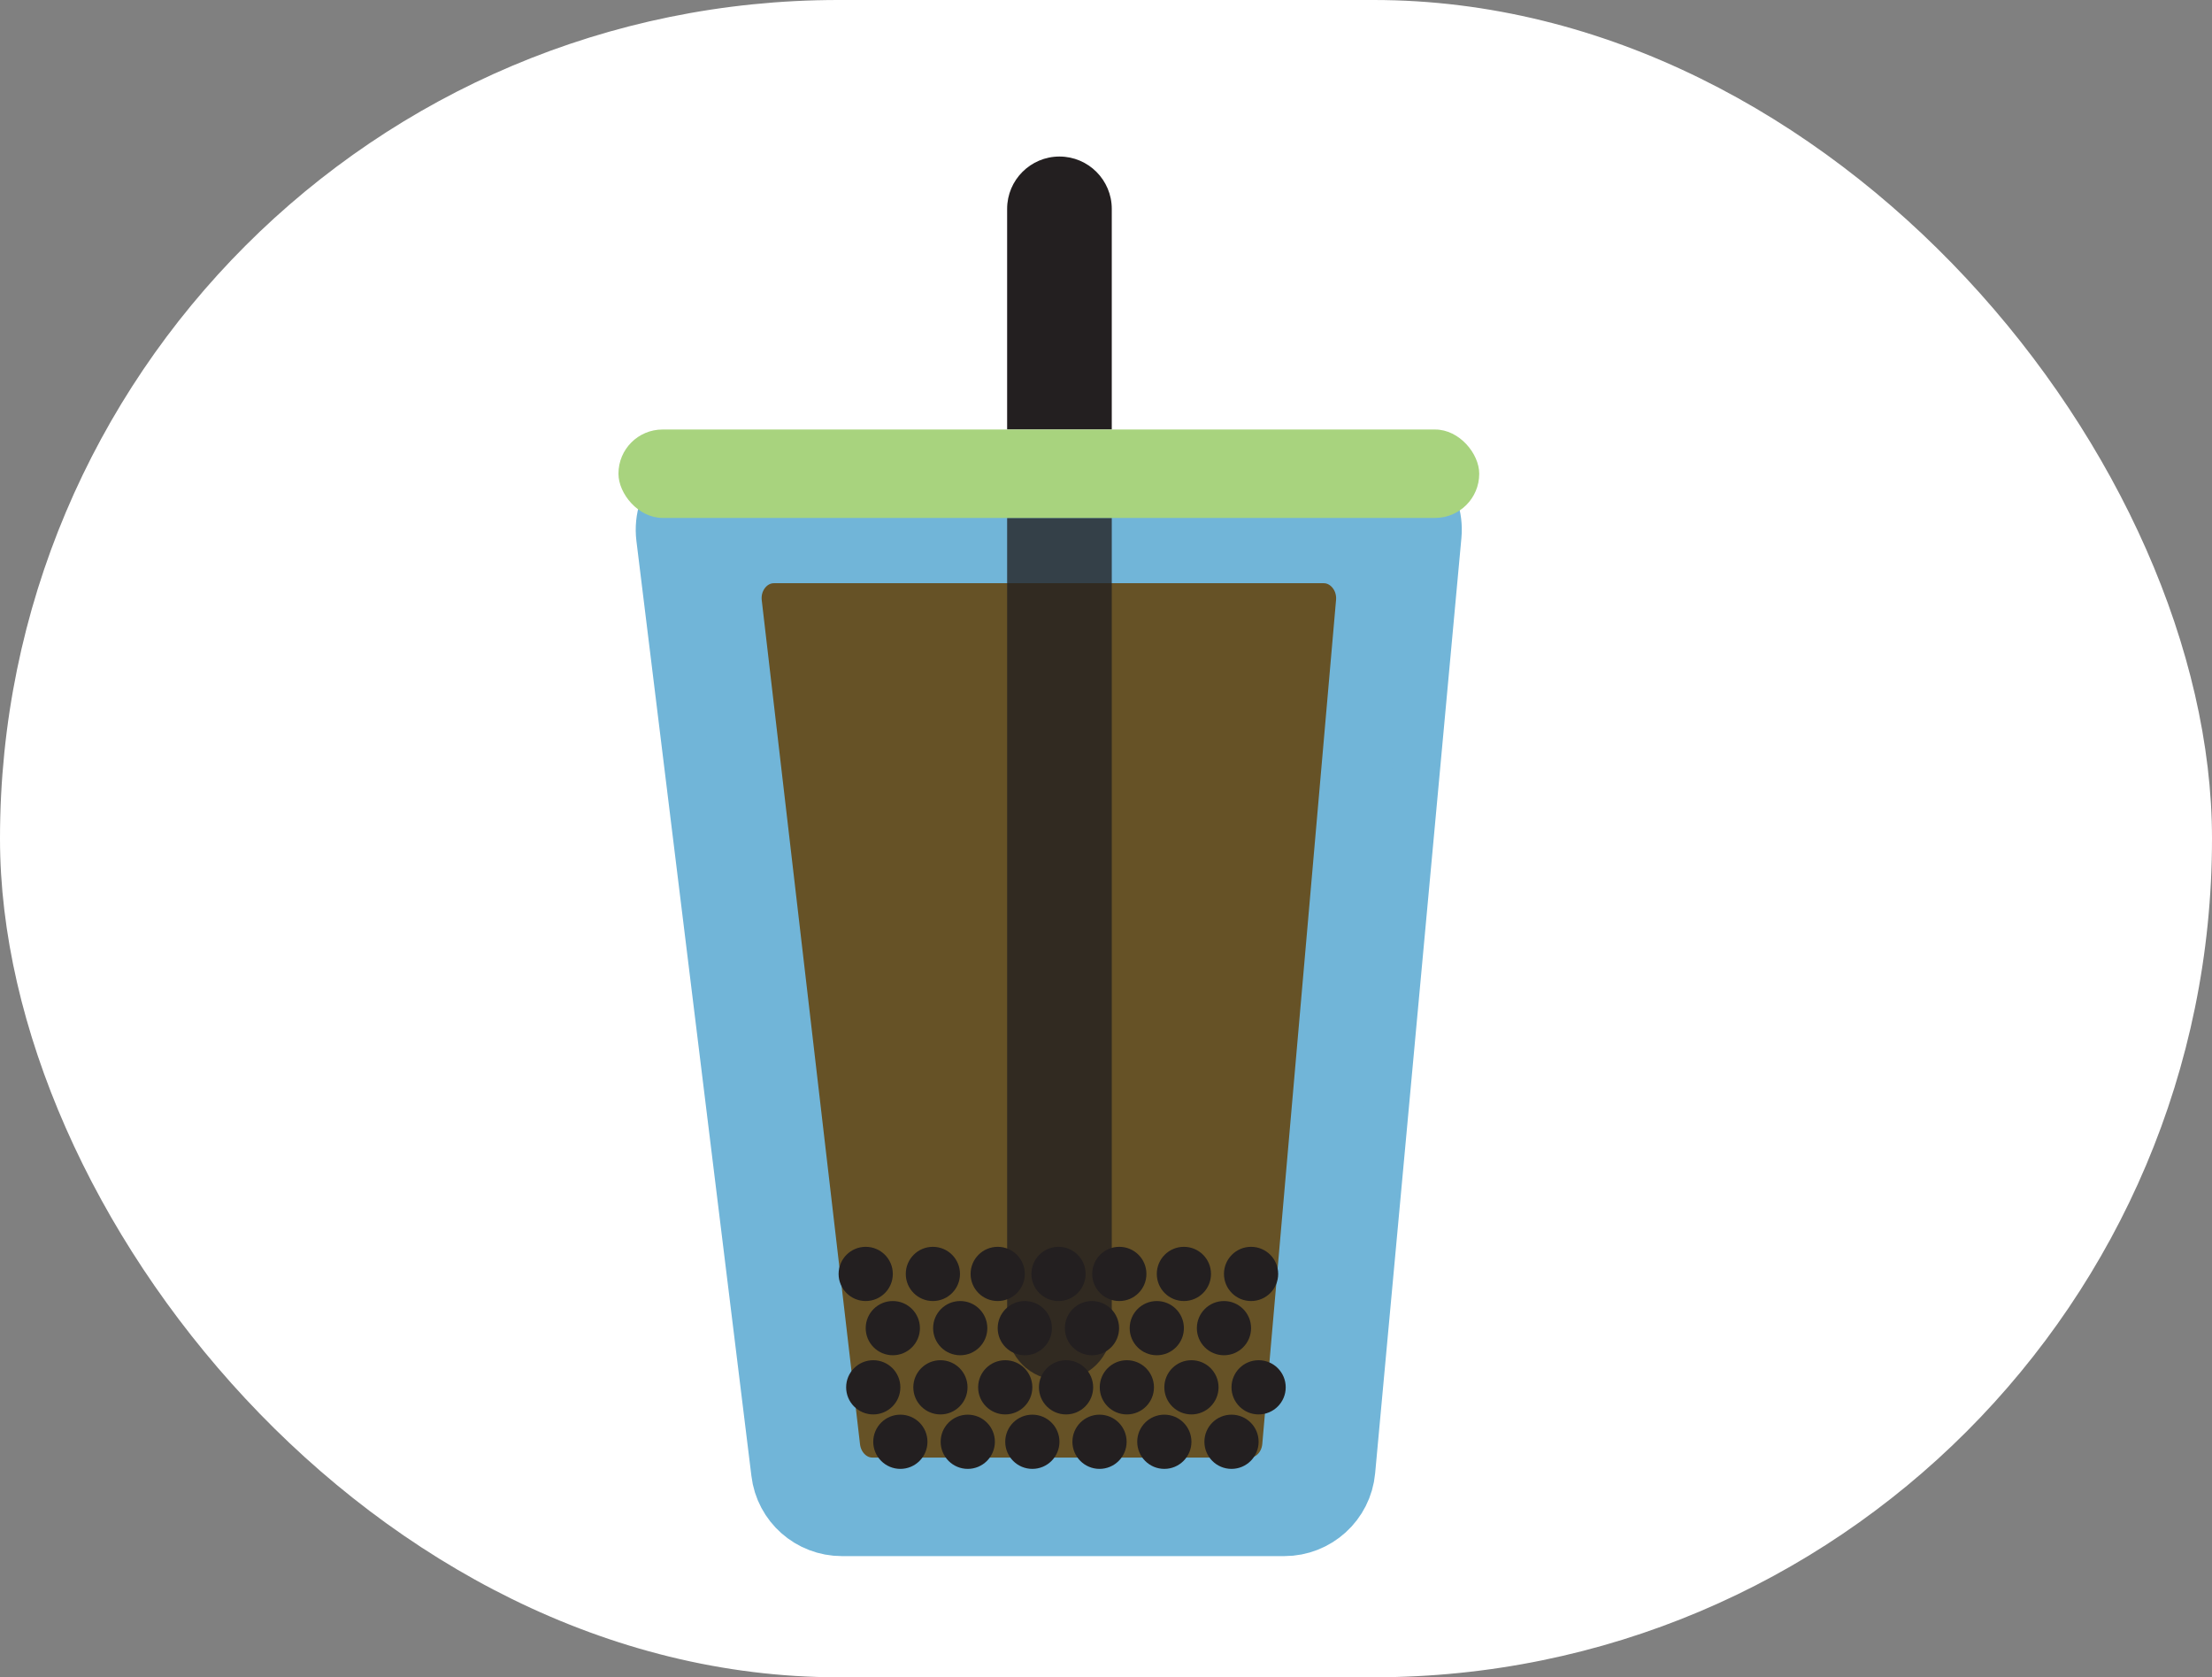 <?xml version="1.0" encoding="UTF-8"?>
<svg id="Layer_2" data-name="Layer 2" xmlns="http://www.w3.org/2000/svg" viewBox="0 0 93.85 71.15">
  <rect x="0" y="0" width="93.85" height="71.15" fill="#808080" stroke="none"/>
  <defs>
    <style>
      .cls-1 {
        fill: #fff;
      }

      .cls-2 {
        fill: #a8d37e;
      }

      .cls-3, .cls-4 {
        fill: #231f20;
      }

      .cls-5 {
        fill: #665226;
      }

      .cls-5, .cls-6 {
        stroke: #71b5d8;
        stroke-miterlimit: 10;
        stroke-width: 3px;
      }

      .cls-6 {
        fill: #71b5d8;
      }

      .cls-4 {
        opacity: .78;
      }
    </style>
  </defs>
  <g id="exploreSugar">
    <g>
      <rect class="cls-1" x="0" y="0" width="93.85" height="71.15" rx="35.57" ry="35.57"/>
      <g>
        <path class="cls-6" d="m54.49,64.51h-18.77c-1.2,0-2.21-.89-2.35-2.08l-4.88-39.67c-.17-1.41.93-2.66,2.35-2.66h27.31c1.4,0,2.49,1.2,2.36,2.59l-3.66,39.67c-.11,1.22-1.14,2.15-2.36,2.15Z"/>
        <path class="cls-5" d="m53.03,63.33h-16.02c-1.02,0-1.88-.81-2.01-1.88l-4.17-35.81c-.15-1.28.79-2.4,2.01-2.4h23.32c1.19,0,2.13,1.08,2.02,2.34l-3.13,35.81c-.1,1.1-.97,1.94-2.02,1.94Z"/>
        <circle class="cls-3" cx="38.2" cy="61.16" r="1.15"/>
        <circle class="cls-3" cx="37.05" cy="58.85" r="1.15"/>
        <circle class="cls-3" cx="41.06" cy="61.16" r="1.15"/>
        <circle class="cls-3" cx="39.9" cy="58.85" r="1.15"/>
        <circle class="cls-3" cx="42.65" cy="58.85" r="1.15"/>
        <circle class="cls-3" cx="43.8" cy="61.16" r="1.15"/>
        <circle class="cls-3" cx="52.25" cy="61.16" r="1.15"/>
        <circle class="cls-3" cx="53.4" cy="58.85" r="1.15"/>
        <circle class="cls-3" cx="49.4" cy="61.16" r="1.15"/>
        <circle class="cls-3" cx="50.55" cy="58.85" r="1.15"/>
        <circle class="cls-3" cx="47.81" cy="58.85" r="1.15"/>
        <circle class="cls-3" cx="46.65" cy="61.16" r="1.15"/>
        <circle class="cls-3" cx="45.23" cy="58.85" r="1.15"/>
        <path class="cls-4" d="m42.73,21.97h4.44v34.35c0,1.23-1,2.22-2.22,2.22h0c-1.23,0-2.22-1-2.22-2.22V21.97h0Z"/>
        <path class="cls-3" d="m44.95,6.64h0c1.23,0,2.22,1,2.22,2.22v9.36h-4.44v-9.36c0-1.23,1-2.22,2.22-2.22Z"/>
        <circle class="cls-3" cx="37.88" cy="56.34" r="1.15"/>
        <circle class="cls-3" cx="36.73" cy="54.04" r="1.15"/>
        <circle class="cls-3" cx="40.74" cy="56.34" r="1.15"/>
        <circle class="cls-3" cx="39.58" cy="54.04" r="1.15"/>
        <circle class="cls-3" cx="42.33" cy="54.04" r="1.15"/>
        <circle class="cls-3" cx="43.48" cy="56.34" r="1.15"/>
        <circle class="cls-3" cx="51.93" cy="56.34" r="1.15"/>
        <circle class="cls-3" cx="53.08" cy="54.04" r="1.15"/>
        <circle class="cls-3" cx="49.08" cy="56.34" r="1.15"/>
        <circle class="cls-3" cx="50.23" cy="54.04" r="1.15"/>
        <circle class="cls-3" cx="47.49" cy="54.04" r="1.15"/>
        <circle class="cls-3" cx="46.33" cy="56.34" r="1.15"/>
        <circle class="cls-3" cx="44.91" cy="54.04" r="1.15"/>
        <rect class="cls-2" x="26.24" y="18.22" width="36.52" height="3.75" rx="1.87" ry="1.87"/>
      </g>
    </g>
  </g>
</svg>
